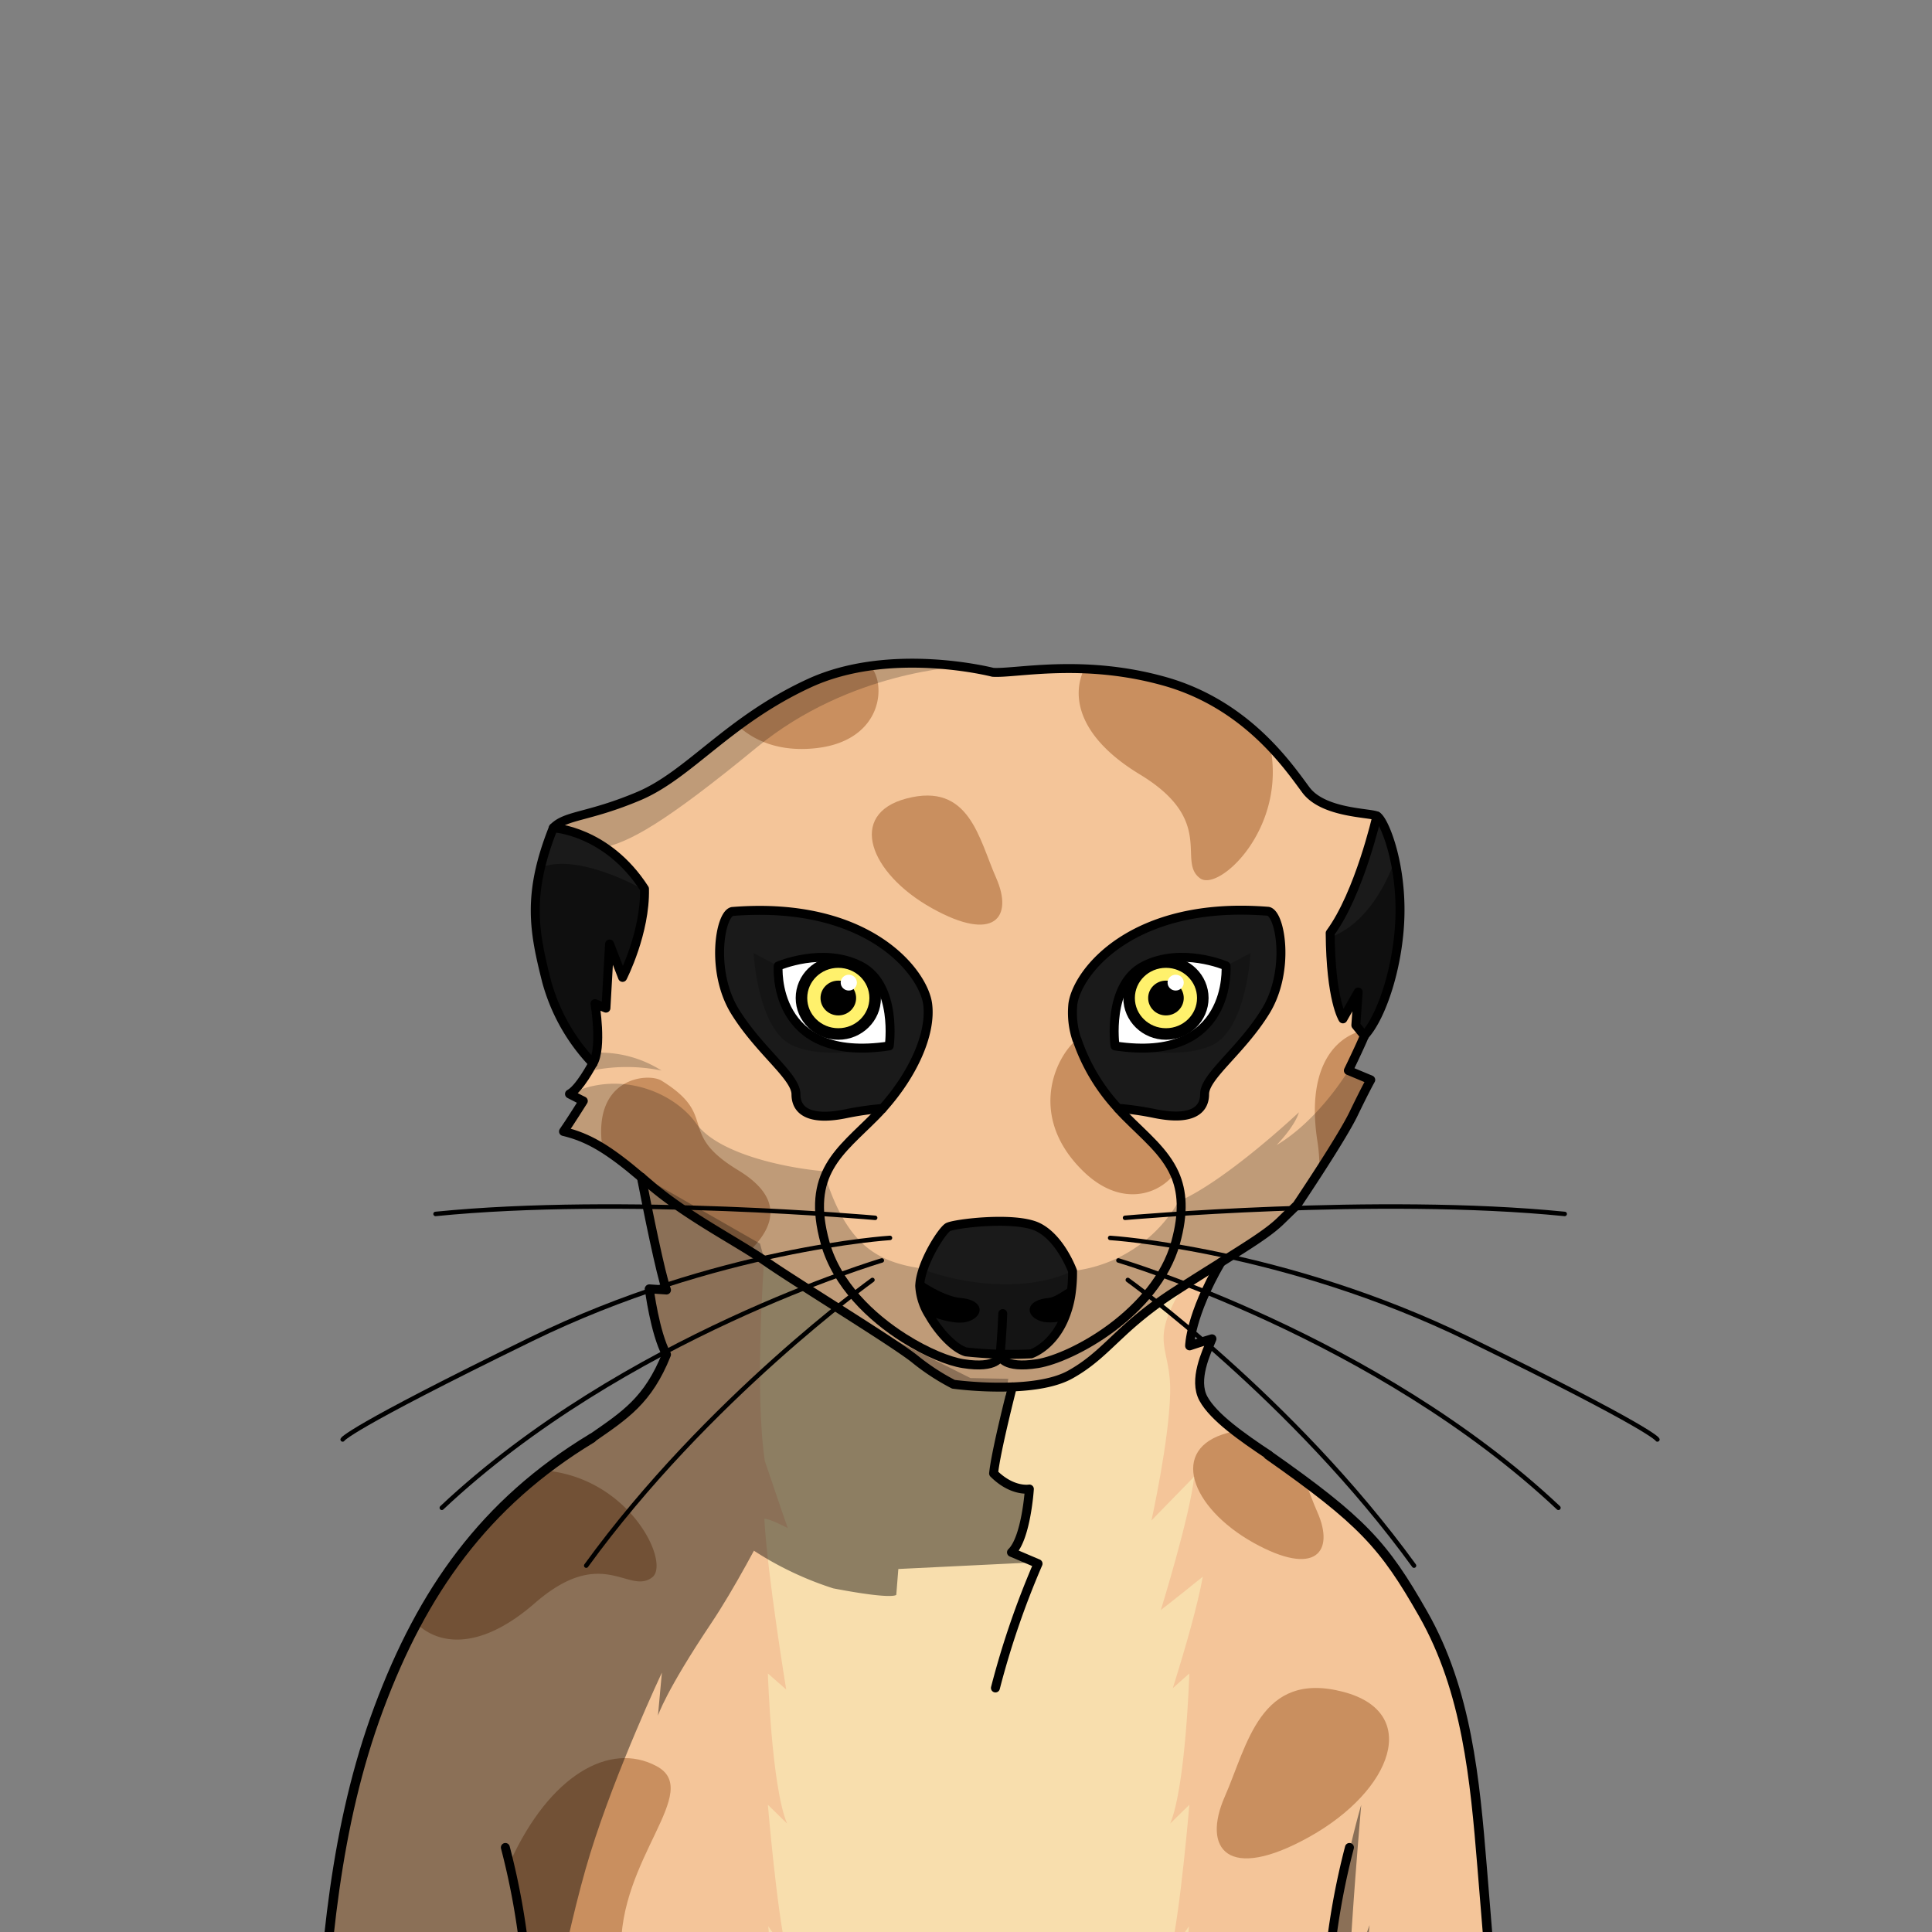 <svg xmlns="http://www.w3.org/2000/svg" viewBox="0 0 432 432">
  <rect x="0" y="0" width="432" height="432" fill="#808080" stroke="none"/>
  <defs>
    <style>.BUNTAI_MEERKAT_BODY_MEERKAT_BODY_1_cls-1{isolation:isolate;}.BUNTAI_MEERKAT_BODY_MEERKAT_BODY_1_cls-2{fill:#1a1a1a;}.BUNTAI_MEERKAT_BODY_MEERKAT_BODY_1_cls-3{fill:#f4c599;}.BUNTAI_MEERKAT_BODY_MEERKAT_BODY_1_cls-4{fill:#c98f5f;}.BUNTAI_MEERKAT_BODY_MEERKAT_BODY_1_cls-5{fill:#f8dead;}.BUNTAI_MEERKAT_BODY_MEERKAT_BODY_1_cls-6{fill:#fff;}.BUNTAI_MEERKAT_BODY_MEERKAT_BODY_1_cls-10,.BUNTAI_MEERKAT_BODY_MEERKAT_BODY_1_cls-11,.BUNTAI_MEERKAT_BODY_MEERKAT_BODY_1_cls-12,.BUNTAI_MEERKAT_BODY_MEERKAT_BODY_1_cls-7,.BUNTAI_MEERKAT_BODY_MEERKAT_BODY_1_cls-9{fill:none;stroke:#000;stroke-linecap:round;}.BUNTAI_MEERKAT_BODY_MEERKAT_BODY_1_cls-11,.BUNTAI_MEERKAT_BODY_MEERKAT_BODY_1_cls-12,.BUNTAI_MEERKAT_BODY_MEERKAT_BODY_1_cls-7{stroke-linejoin:round;}.BUNTAI_MEERKAT_BODY_MEERKAT_BODY_1_cls-10,.BUNTAI_MEERKAT_BODY_MEERKAT_BODY_1_cls-7{stroke-width:2px;}.BUNTAI_MEERKAT_BODY_MEERKAT_BODY_1_cls-8{fill:#fff16c;}.BUNTAI_MEERKAT_BODY_MEERKAT_BODY_1_cls-10,.BUNTAI_MEERKAT_BODY_MEERKAT_BODY_1_cls-9{stroke-miterlimit:10;}.BUNTAI_MEERKAT_BODY_MEERKAT_BODY_1_cls-9{stroke-width:2.58px;}.BUNTAI_MEERKAT_BODY_MEERKAT_BODY_1_cls-12{stroke-width:2.11px;}.BUNTAI_MEERKAT_BODY_MEERKAT_BODY_1_cls-13{opacity:0.43;mix-blend-mode:multiply;}.BUNTAI_MEERKAT_BODY_MEERKAT_BODY_1_cls-14{opacity:0.5;}</style>
  </defs>
  <g class="BUNTAI_MEERKAT_BODY_MEERKAT_BODY_1_cls-1">
    <g id="body">
      <path class="BUNTAI_MEERKAT_BODY_MEERKAT_BODY_1_cls-2" d="M232.13,274.41c-5.07-2.53-18.79-.87-20.19,0s-5.32,7-6.15,11.79a12.62,12.62,0,0,0-.14,1.32,13.61,13.61,0,0,0,2.13,6.57c2.17,3.81,5.59,7.44,8.22,8.2a92.59,92.59,0,0,0,14.55.43s4.48-1.45,7.21-7.42a22.6,22.6,0,0,0,1.83-6.76,31.09,31.09,0,0,0,.23-4.34S237.19,277,232.13,274.41Z" />
      <path class="BUNTAI_MEERKAT_BODY_MEERKAT_BODY_1_cls-2" d="M123.72,185.11c-5.94,14.91-4.31,23.18-1.52,34.25a42.88,42.88,0,0,0,10.37,18.4c2.14-3.56.47-13.39.47-13.39l2.45,1,.81-14.33,2.91,7.46s5.13-10,4.9-19.81C135.72,185.69,123.72,185.11,123.72,185.11Z" />
      <path class="BUNTAI_MEERKAT_BODY_MEERKAT_BODY_1_cls-2" d="M307.88,182.48h0s-3.93,17.3-10.45,26.16c.11,15,2.85,19.19,2.85,19.19l3.41-6-.52,7.43,1.92,2.35c4-4.37,8-16.6,8-28.14S309.37,183.27,307.88,182.48Z" />
      <path class="BUNTAI_MEERKAT_BODY_MEERKAT_BODY_1_cls-2" d="M283.59,203.81c-30.32-2.45-42.73,13.54-43.69,20.71-.89,6.64,3.25,15.76,10.06,23.33a69.6,69.6,0,0,1,8,1.14c7.78,1.66,11.36-.27,11.36-4.29s8.12-9.61,13.63-18.52S286.39,204.42,283.59,203.81Z" />
      <path class="BUNTAI_MEERKAT_BODY_MEERKAT_BODY_1_cls-2" d="M207.4,224.52c-1-7.17-13.37-23.16-43.69-20.71-2.8.61-4.89,13.46.61,22.37S178,240.68,178,244.7s3.58,6,11.36,4.29a69.6,69.6,0,0,1,8-1.14C204.15,240.28,208.29,231.16,207.4,224.52Z" />
      <path class="BUNTAI_MEERKAT_BODY_MEERKAT_BODY_1_cls-3" d="M335.23,464.2H71.3C72.61,436.34,75,408.1,84.69,382a151.52,151.52,0,0,1,9-19.93,104.15,104.15,0,0,1,26.91-32.32,112.09,112.09,0,0,1,11.74-8.14c7.43-5.15,12.58-8.43,16.69-18.7-2.62-4.89-3.85-14.68-3.85-14.68l3.85.26c-1.33-3.66-4.15-17.66-5.61-25.19l1.68,1.43c8.39,7.25,19.57,12.84,26.39,17.56,5.32,3.69,19.92,12.7,28.1,18.14,2.29,1.52,4.07,2.76,5,3.53a50.15,50.15,0,0,0,8.57,5.59,84.19,84.19,0,0,0,13.19.59c4.66-.18,9.58-.9,12.93-2.77,4.67-2.6,7.48-5.57,11.33-9.14a83.19,83.19,0,0,1,12.21-9.53c3.89-2.51,7.23-4.6,10.1-6.39-6.92,11.93-7,18.68-7,18.68s2.62-.88,5-1.58c-1.31,3.15-4.19,9.18-1.92,13.37,1.29,2.39,4,4.88,7.09,7.29,2.37,1.84,5,3.63,7.5,5.29,3.07,2.16,5.8,4.11,8.24,5.92h0c14.28,10.61,18.89,16.42,26.39,29.6C328,378.12,329.8,398,331.39,417.31Q333.3,440.76,335.23,464.2Z" />
      <path class="BUNTAI_MEERKAT_BODY_MEERKAT_BODY_1_cls-4" d="M114.13,416.2c8.78-19.2,22.17-26.9,32.67-21.29s-8.58,20.68-7.91,41.6S119,452.46,119,452.46,116.49,423.41,114.13,416.2Z" />
      <path class="BUNTAI_MEERKAT_BODY_MEERKAT_BODY_1_cls-4" d="M280.22,344.93c-14-7.85-18.89-21.06-5.7-24.53.54-.14,1.07-.26,1.57-.35,2.37,1.84,5,3.63,7.5,5.29,3.07,2.16,5.8,4.11,8.24,5.92h0c.95,2.33,1.79,4.73,2.75,6.89C298.46,346.91,294.25,352.77,280.22,344.93Z" />
      <path class="BUNTAI_MEERKAT_BODY_MEERKAT_BODY_1_cls-3" d="M307.88,182.48c-1.48-.78-12-.52-15.9-5.85a88.33,88.33,0,0,0-8-9.86,52.18,52.18,0,0,0-23.61-14.43,76.81,76.81,0,0,0-17.91-2.78c-9.78-.38-17.17,1-20.45.77a78.89,78.89,0,0,0-27.27-1.43h0a48.74,48.74,0,0,0-13.79,3.87,89.24,89.24,0,0,0-15.87,9.52c-8.55,6.31-14.81,12.58-22.22,15.71-11.31,4.77-16.32,4.19-19.11,7.1h0s12,.58,20.39,13.63c.23,9.79-4.9,19.81-4.9,19.81l-2.91-7.46-.81,14.33-2.45-1s1.67,9.83-.47,13.39h0c-.16.29-3,5.73-5.24,6.87,2.45,1.28,3.09,1.57,3.09,1.57S127.16,251.4,126,253a27.66,27.66,0,0,1,8.75,3.7,76.71,76.71,0,0,1,8.68,6.54h0l1.68,1.43c6.94,6,15.78,10.85,22.49,15,1.41.87,2.72,1.71,3.9,2.53,5.32,3.69,19.92,12.7,28.1,18.14,2.29,1.52,4.07,2.76,5,3.53a50.15,50.15,0,0,0,8.57,5.59,84.19,84.19,0,0,0,13.19.59c4.66-.18,9.58-.9,12.93-2.77,4.67-2.6,7.48-5.57,11.33-9.14a83.19,83.19,0,0,1,12.21-9.53c3.89-2.51,7.23-4.6,10.1-6.39,6.59-4.13,10.71-6.71,13.31-9.22l3.73-3.62s2.33-3.46,5-7.65c2.89-4.5,6.23-9.84,7.63-12.73,2.71-5.6,3.85-7.61,3.85-7.61l-5-2.09s2.62-5.32,3.59-7.77h0l-.85-1-1.07-1.31.52-7.43-3.41,6s-2.74-4.17-2.85-19.19c6.52-8.86,10.45-26.16,10.45-26.16ZM197.34,247.85a69.6,69.6,0,0,0-8,1.14c-7.78,1.66-11.36-.27-11.36-4.29s-8.12-9.61-13.63-18.52-3.41-21.76-.61-22.37c30.32-2.45,42.73,13.54,43.69,20.71C208.29,231.16,204.15,240.28,197.34,247.85Zm42.25,40.69a22.6,22.6,0,0,1-1.83,6.76c-2.73,6-7.21,7.42-7.21,7.42a92.59,92.59,0,0,1-14.55-.43c-2.63-.76-6.05-4.39-8.22-8.2a13.61,13.61,0,0,1-2.13-6.57,12.62,12.62,0,0,1,.14-1.32c.83-4.79,4.87-11,6.15-11.79s15.12-2.53,20.19,0,7.69,9.79,7.69,9.79A31.09,31.09,0,0,1,239.59,288.54ZM283,226.18c-5.51,8.91-13.63,14.5-13.63,18.52,0,3.73-3.08,5.66-9.73,4.59h0c-.52-.08-1.05-.18-1.62-.3a69.6,69.6,0,0,0-8-1.14,42.72,42.72,0,0,1-9.17-15.37,18.89,18.89,0,0,1-.89-8c1-7.17,13.37-23.16,43.69-20.71C286.39,204.42,288.48,217.27,283,226.18Z" />
      <path class="BUNTAI_MEERKAT_BODY_MEERKAT_BODY_1_cls-4" d="M268.39,196.42c-5.36-3.78,3.68-12.85-13.52-23.26-13.59-8.23-15.44-17.34-12.43-23.6a76.81,76.81,0,0,1,17.91,2.78A52.18,52.18,0,0,1,284,166.77C287.79,185.23,272.61,199.39,268.39,196.42Z" />
      <path class="BUNTAI_MEERKAT_BODY_MEERKAT_BODY_1_cls-4" d="M145.82,352.71c-5.23,4-11.12-7.42-26.27,5.79-12,10.44-21.22,9.43-26.27,4.65.13-.36.27-.73.41-1.1a104.15,104.15,0,0,1,26.91-32.32c.58-.31,1.16-.6,1.72-.88C141.07,330.82,149.94,349.6,145.82,352.71Z" />
      <path class="BUNTAI_MEERKAT_BODY_MEERKAT_BODY_1_cls-4" d="M202.68,178.55c-13.19,3.47-8.34,16.68,5.69,24.52s18.25,2,14.37-6.77S216.79,174.83,202.68,178.55Z" />
      <path class="BUNTAI_MEERKAT_BODY_MEERKAT_BODY_1_cls-4" d="M300.38,378.31c17.41,4.58,11,22-7.52,32.37s-24.08,2.61-19-8.94S281.75,373.41,300.38,378.31Z" />
      <path class="BUNTAI_MEERKAT_BODY_MEERKAT_BODY_1_cls-4" d="M306.49,241.46s-1.14,2-3.85,7.61c-1.4,2.89-4.74,8.23-7.63,12.73a36.1,36.1,0,0,0-.45-6.71c-2.35-15.35,3.15-22.63,9.68-24.54l.85,1h0c-1,2.45-3.59,7.77-3.59,7.77Z" />
      <path class="BUNTAI_MEERKAT_BODY_MEERKAT_BODY_1_cls-4" d="M182.21,167.32c-7.86.8-13.45-1.6-17.16-5a89.24,89.24,0,0,1,15.87-9.52,48.74,48.74,0,0,1,13.79-3.87h0a8.77,8.77,0,0,1,1.63,4.09C197.07,158.56,193.66,166.16,182.21,167.32Z" />
      <path class="BUNTAI_MEERKAT_BODY_MEERKAT_BODY_1_cls-4" d="M262.59,262.48a8.54,8.54,0,0,1-.86,1c-3.9,4.05-12,6.13-20-2.07-11.8-12-5.8-25-.92-29A42.72,42.72,0,0,0,250,247.85c.53.59,1.08,1.18,1.65,1.75C256,254,260.38,257.5,262.59,262.48Z" />
      <path class="BUNTAI_MEERKAT_BODY_MEERKAT_BODY_1_cls-4" d="M168,279.32l-.43.42c-6.71-4.18-15.55-9-22.49-15l-1.68-1.43h0a76.71,76.71,0,0,0-8.68-6.54c-2.4-16,10.28-16.93,13.18-15.14,13,8,3.2,11.56,17.1,20C173.67,266.89,174.47,272.77,168,279.32Z" />
      <path class="BUNTAI_MEERKAT_BODY_MEERKAT_BODY_1_cls-5" d="M265.94,374.19s-.79,25.17-4.28,33.56l4.28-4.2s-1.95,23.42-4.17,33l4.08-5.82s-1.74,24.48-7.34,33.5H179.13c-5.59-9-7.34-33.5-7.34-33.5l4.08,5.82c-2.21-9.55-4.17-33-4.17-33l4.29,4.2c-3.5-8.39-4.29-33.56-4.29-33.56l4.1,3.59s-4.2-25.49-4.89-38.19c1.28,0,5.24,2.1,5.24,2.1s-1.17-3.26-5.13-15c-2.33-15.5-.17-44.83-.17-44.83s24.37,15.72,32.36,20.54,7.51,6.94,17.47,7.42,16,0,22.27-4.79,10.9-9.67,21.56-17.4c-7.81,12.94-2.61,13.19-2.86,23.91s-4.18,28.43-4.18,28.43l9.55-9.79c-.92,8.73-7.28,29.24-7.45,29.82.11-.08,2.1-1.58,9.38-7.45-1.14,6.29-3.74,15.46-6.7,24.91Z" />
      <path class="BUNTAI_MEERKAT_BODY_MEERKAT_BODY_1_cls-6" d="M192.37,216C184,211.67,174,216,174,216s-1.66,21.93,24.82,17.91C198.84,233.87,200.76,220.24,192.37,216Z" />
      <path class="BUNTAI_MEERKAT_BODY_MEERKAT_BODY_1_cls-6" d="M274.14,216s-10-4.29-18.35,0-6.47,17.91-6.47,17.91C275.8,237.89,274.14,216,274.14,216Z" />
      <path class="BUNTAI_MEERKAT_BODY_MEERKAT_BODY_1_cls-7" d="M198.84,233.87s1.92-13.63-6.47-17.91S174,216,174,216,172.36,237.89,198.84,233.87Z" />
      <path class="BUNTAI_MEERKAT_BODY_MEERKAT_BODY_1_cls-8" d="M187.45,215.12a8,8,0,1,0,8.24,8A8.14,8.14,0,0,0,187.45,215.12Z" />
      <ellipse cx="187.45" cy="223.16" rx="3.98" ry="3.89" />
      <ellipse class="BUNTAI_MEERKAT_BODY_MEERKAT_BODY_1_cls-6" cx="189.79" cy="219.72" rx="1.81" ry="1.77" />
      <ellipse class="BUNTAI_MEERKAT_BODY_MEERKAT_BODY_1_cls-9" cx="187.45" cy="223.16" rx="8.24" ry="8.04" />
      <path class="BUNTAI_MEERKAT_BODY_MEERKAT_BODY_1_cls-7" d="M249.32,233.87s-1.92-13.63,6.47-17.91,18.35,0,18.35,0S275.8,237.89,249.32,233.87Z" />
      <path class="BUNTAI_MEERKAT_BODY_MEERKAT_BODY_1_cls-8" d="M260.71,215.12a8,8,0,1,1-8.24,8A8.14,8.14,0,0,1,260.71,215.12Z" />
      <ellipse cx="260.71" cy="223.16" rx="3.98" ry="3.89" />
      <ellipse class="BUNTAI_MEERKAT_BODY_MEERKAT_BODY_1_cls-6" cx="262.88" cy="219.72" rx="1.81" ry="1.77" />
      <ellipse class="BUNTAI_MEERKAT_BODY_MEERKAT_BODY_1_cls-9" cx="260.71" cy="223.16" rx="8.24" ry="8.04" />
      <path d="M214.91,290.24c-3.1-.3-6.6-2.31-9.12-4a12.62,12.62,0,0,0-.14,1.32,13.61,13.61,0,0,0,2.13,6.57c3,1.21,6.2,1.91,8.15,1.5C220,294.71,220.5,290.78,214.91,290.24Z" />
      <path d="M234.39,290.24c-5.6.54-5.13,4.47-1,5.35a10.9,10.9,0,0,0,4.39-.29,29.75,29.75,0,0,0,1.83-7.69C237.89,288.47,236.07,290.07,234.39,290.24Z" />
      <path class="BUNTAI_MEERKAT_BODY_MEERKAT_BODY_1_cls-10" d="M223.65,302.81s.48-5.64.57-9.09" />
      <path class="BUNTAI_MEERKAT_BODY_MEERKAT_BODY_1_cls-11" d="M199,276.8s-38.73,2.4-80.2,22.64-42.18,22.43-42.18,22.43" />
      <path class="BUNTAI_MEERKAT_BODY_MEERKAT_BODY_1_cls-11" d="M197.18,281.84s-57.67,17-98.39,55.31" />
      <path class="BUNTAI_MEERKAT_BODY_MEERKAT_BODY_1_cls-11" d="M195.08,286.2s-36.87,26.48-64,63.88" />
      <path class="BUNTAI_MEERKAT_BODY_MEERKAT_BODY_1_cls-11" d="M195.69,272.31s-56.53-5.06-98.3-.87" />
      <path class="BUNTAI_MEERKAT_BODY_MEERKAT_BODY_1_cls-11" d="M248.23,276.8s38.72,2.4,80.2,22.64,42.17,22.43,42.17,22.43" />
      <path class="BUNTAI_MEERKAT_BODY_MEERKAT_BODY_1_cls-11" d="M250.08,281.84s57.67,17,98.39,55.31" />
      <path class="BUNTAI_MEERKAT_BODY_MEERKAT_BODY_1_cls-11" d="M252.18,286.2s36.87,26.48,64,63.88" />
      <path class="BUNTAI_MEERKAT_BODY_MEERKAT_BODY_1_cls-11" d="M251.56,272.31s56.54-5.06,98.31-.87" />
      <path class="BUNTAI_MEERKAT_BODY_MEERKAT_BODY_1_cls-7" d="M132.57,237.76a42.88,42.88,0,0,1-10.37-18.4c-2.79-11.07-4.42-19.34,1.52-34.25h0c2.79-2.91,7.8-2.33,19.11-7.1s19.92-16.84,38.09-25.23S222,150.33,222,150.33c5.07.35,20-3.15,38.36,2s27.7,19,31.63,24.29,14.42,5.07,15.9,5.85,5.16,9.44,5.16,21-3.93,23.77-8,28.14" />
      <path class="BUNTAI_MEERKAT_BODY_MEERKAT_BODY_1_cls-7" d="M143.42,263.27C136.05,257,131.58,254.32,126,253c1.17-1.63,4.43-6.82,4.43-6.82s-.64-.29-3.09-1.57c2.21-1.14,5.08-6.58,5.24-6.87" />
      <path class="BUNTAI_MEERKAT_BODY_MEERKAT_BODY_1_cls-7" d="M305.09,231.6c-1,2.45-3.59,7.77-3.59,7.77l5,2.09s-1.14,2-3.85,7.61S290,269.45,290,269.45l-3.73,3.62c-2.6,2.51-6.72,5.09-13.31,9.22-2.87,1.79-6.21,3.88-10.1,6.39a83.19,83.19,0,0,0-12.21,9.53c-3.85,3.57-6.66,6.54-11.33,9.14-3.35,1.87-8.27,2.59-12.93,2.77a84.19,84.19,0,0,1-13.19-.59,50.15,50.15,0,0,1-8.57-5.59c-.94-.77-2.72-2-5-3.53-8.18-5.44-22.78-14.45-28.1-18.14-6.82-4.72-18-10.31-26.39-17.56l-1.68-1.43" />
      <path class="BUNTAI_MEERKAT_BODY_MEERKAT_BODY_1_cls-7" d="M123.72,185.11s12,.58,20.39,13.63c.23,9.79-4.9,19.81-4.9,19.81l-2.91-7.46-.81,14.33-2.45-1s1.67,9.83-.47,13.39h0" />
      <path class="BUNTAI_MEERKAT_BODY_MEERKAT_BODY_1_cls-7" d="M305.09,231.6h0l-1.92-2.35.52-7.43-3.41,6s-2.74-4.17-2.85-19.19c6.52-8.86,10.45-26.16,10.45-26.16" />
      <path class="BUNTAI_MEERKAT_BODY_MEERKAT_BODY_1_cls-7" d="M143.42,263.26h0c1.46,7.53,4.28,21.53,5.61,25.19l-3.85-.26s1.23,9.79,3.85,14.68c-4.11,10.27-9.26,13.55-16.69,18.7" />
      <path class="BUNTAI_MEERKAT_BODY_MEERKAT_BODY_1_cls-7" d="M273,282.26l0,0c-6.92,11.93-7,18.68-7,18.68s2.62-.88,5-1.58c-1.31,3.15-4.19,9.18-1.92,13.37s8.83,8.74,14.59,12.58" />
      <path class="BUNTAI_MEERKAT_BODY_MEERKAT_BODY_1_cls-7" d="M226.36,310.12s-3.67,14.27-4.19,19.34c4.19,4.19,8,3.49,8,3.49s-.7,11-4,14.16l5.94,2.53a188.5,188.5,0,0,0-9.53,27.79" />
      <path class="BUNTAI_MEERKAT_BODY_MEERKAT_BODY_1_cls-10" d="M239.82,284.2a31.09,31.09,0,0,1-.23,4.34,22.6,22.6,0,0,1-1.83,6.76c-2.73,6-7.21,7.42-7.21,7.42a92.59,92.59,0,0,1-14.55-.43c-2.63-.76-6.05-4.39-8.22-8.2a13.61,13.61,0,0,1-2.13-6.57,12.62,12.62,0,0,1,.14-1.32c.83-4.79,4.87-11,6.15-11.79s15.12-2.53,20.19,0S239.82,284.2,239.82,284.2Z" />
      <path class="BUNTAI_MEERKAT_BODY_MEERKAT_BODY_1_cls-10" d="M197.34,247.85c-.53.59-1.08,1.18-1.65,1.75-7.78,7.86-15.55,12.67-11.19,28.31,2.59,9.29,10.27,16.63,17.7,21.32,5.07,3.21,10,5.18,13.15,5.68,7.69,1.22,8.3-1.66,8.3-1.66" />
      <path class="BUNTAI_MEERKAT_BODY_MEERKAT_BODY_1_cls-10" d="M197.34,247.85a69.6,69.6,0,0,0-8,1.14c-7.78,1.66-11.36-.27-11.36-4.29s-8.12-9.61-13.63-18.52-3.41-21.76-.61-22.37c30.32-2.45,42.73,13.54,43.69,20.71C208.29,231.16,204.15,240.28,197.34,247.85Z" />
      <path class="BUNTAI_MEERKAT_BODY_MEERKAT_BODY_1_cls-10" d="M240.79,232.48a18.89,18.89,0,0,1-.89-8c1-7.17,13.37-23.16,43.69-20.71,2.8.61,4.89,13.46-.61,22.37s-13.63,14.5-13.63,18.52c0,3.73-3.08,5.66-9.73,4.59-.52-.08-1.06-.18-1.63-.3a69.6,69.6,0,0,0-8-1.14,42.72,42.72,0,0,1-9.17-15.37" />
      <path class="BUNTAI_MEERKAT_BODY_MEERKAT_BODY_1_cls-10" d="M250,247.85c.53.59,1.08,1.18,1.65,1.75,4.39,4.43,8.77,7.9,11,12.88,1.71,3.85,2.11,8.61.21,15.43-2.19,7.82-8,14.26-14.18,18.9s-12.83,7.48-16.67,8.1c-7.69,1.22-8.3-1.66-8.3-1.66" />
      <path class="BUNTAI_MEERKAT_BODY_MEERKAT_BODY_1_cls-12" d="M132.34,321.59c-24,14.51-37.91,34.26-47.65,60.39S72.61,436.34,71.3,464.2H335.23q-1.92-23.46-3.84-46.89c-1.59-19.3-3.35-39.19-13.17-56.44-8.78-15.43-13.61-20.76-34.63-35.53" />
      <path class="BUNTAI_MEERKAT_BODY_MEERKAT_BODY_1_cls-7" d="M118,464.2a163.37,163.37,0,0,0-5-51.1" />
      <path class="BUNTAI_MEERKAT_BODY_MEERKAT_BODY_1_cls-7" d="M296.74,464.2a163.37,163.37,0,0,1,5-51.1" />
      <g class="BUNTAI_MEERKAT_BODY_MEERKAT_BODY_1_cls-13">
        <path class="BUNTAI_MEERKAT_BODY_MEERKAT_BODY_1_cls-14" d="M301.5,239.38s-6.52,11-16.07,16.68c4.43-4.66,5-7.34,5-7.34S274.25,264,263.53,268.64a31.48,31.48,0,0,1-23.71,15.56c-10.78,5.06-25.29,2.85-34.17-.64-10.05-1.52-16.64-5.71-21.5-21.67-9.05-.82-23.73-4-28.51-10.72s-16.77-12.11-28.31-6.52c2.46,1.26,2.48,1.67,2.48,1.67l-3.57,6.36s4.46.38,14.81,8.64,24.47,17.29,38.58,26.29,33.16,21.73,33.16,21.73S230,311.51,238,308s15.69-13.26,25.32-19.49,20.27-12,25.65-18.07,17.52-29,17.52-29Z" />
        <path d="M143.64,198.8s-15.45-8.86-23.68-4.37c-.43,12.82-1,18.17,3.64,29.13s8.54,13.31,8.54,13.31,2.07-4.58,1-12.09l2.27.76.7-13,3.17,5.3S144.28,210.33,143.64,198.8Z" />
        <path d="M311.88,192.32s-4.32,14-14.95,17.44c.73,12.84,3.6,17.64,3.6,17.64l2.51-3.93.14,5.59,2.39,2.54s5.9-12.76,6.9-20.91S311.88,192.32,311.88,192.32Z" />
        <path class="BUNTAI_MEERKAT_BODY_MEERKAT_BODY_1_cls-14" d="M174,216l-5.5-2.89s.87,17,8.62,20.62,21.25.24,21.25.24-8,1.51-15.11-1.64S174.05,219.83,174,216Z" />
        <path class="BUNTAI_MEERKAT_BODY_MEERKAT_BODY_1_cls-14" d="M274.12,216l5.51-2.89s-.87,17-8.62,20.62-21.25.24-21.25.24,8,1.51,15.11-1.64S274.1,219.83,274.12,216Z" />
        <path d="M104.38,375.72s1.65,21.65,3.67,34.48L97.92,392.9h0s4.54,36.52,3.32,45.61H115.8S115.21,404.32,104.38,375.72Z" />
        <path d="M226.48,346.8l4,2.58-7.06.35-22.55,1.1-.46,5.77s-.47,1.17-14.1-1.44A73.5,73.5,0,0,1,159,339.31l6.4-21.17-3.85-15.33s6.88,5.68,9.09,8.82a107.48,107.48,0,0,1-4.19-31.69l19.22,12.47L217,308.14l8.45.17-3.32,21.15s4.29,3,7.69,3.53A36.87,36.87,0,0,1,226.48,346.8Z" />
        <path d="M231.6,350.08l0,.08-1-.77Z" />
        <path d="M142.14,262.18s5.23,22,6.89,26.3a34.6,34.6,0,0,1-4.91-.53s.46,3.8,4.91,11.38,18.61,22.27,18.61,22.27l13.46-7.87s-5.81-18.81-7.1-22.07-4.06-13.58-4.06-13.58Z" />
        <path class="BUNTAI_MEERKAT_BODY_MEERKAT_BODY_1_cls-14" d="M215.13,149.07s-25,.86-45.86,18-28.58,21.26-34.62,22.51c-9.14-4.45-10.93-5-10.93-5s2.91-1.69,12-4.37,13.19-6.42,25.5-15S185.5,144.61,215.13,149.07Z" />
        <path class="BUNTAI_MEERKAT_BODY_MEERKAT_BODY_1_cls-14" d="M132.34,239.38a38.68,38.68,0,0,1,15.58,0,25.7,25.7,0,0,0-14.54-4Z" />
        <path d="M103.75,430.35l-2.51,8.16L99.79,464.2H118s1.48-27.22-5-51.1A79.54,79.54,0,0,1,103.75,430.35Z" />
        <path d="M182.1,319.67S169.17,347.81,159,363s-11.88,20.62-11.88,20.62L148,374s-10.27,21.85-16,40.37-11,49.11-11,49.11l-49.64.7s.36-39.6,7.34-62.13,14-44.77,32.79-64.11c14.47-12.17,28-20.21,32.77-26.37s4.83-8.7,4.83-8.7l-2.72-8.7,5.82,3.46Z" />
        <path d="M296.74,464.2a204.17,204.17,0,0,1,7.63-60.64c-3.49,41.47-2.6,42.52-2.6,42.52s.39-4.78,4.47-15.61c-2.22,22.72,0,33.32,0,33.32Z" />
      </g>
    </g>
  </g>
</svg>